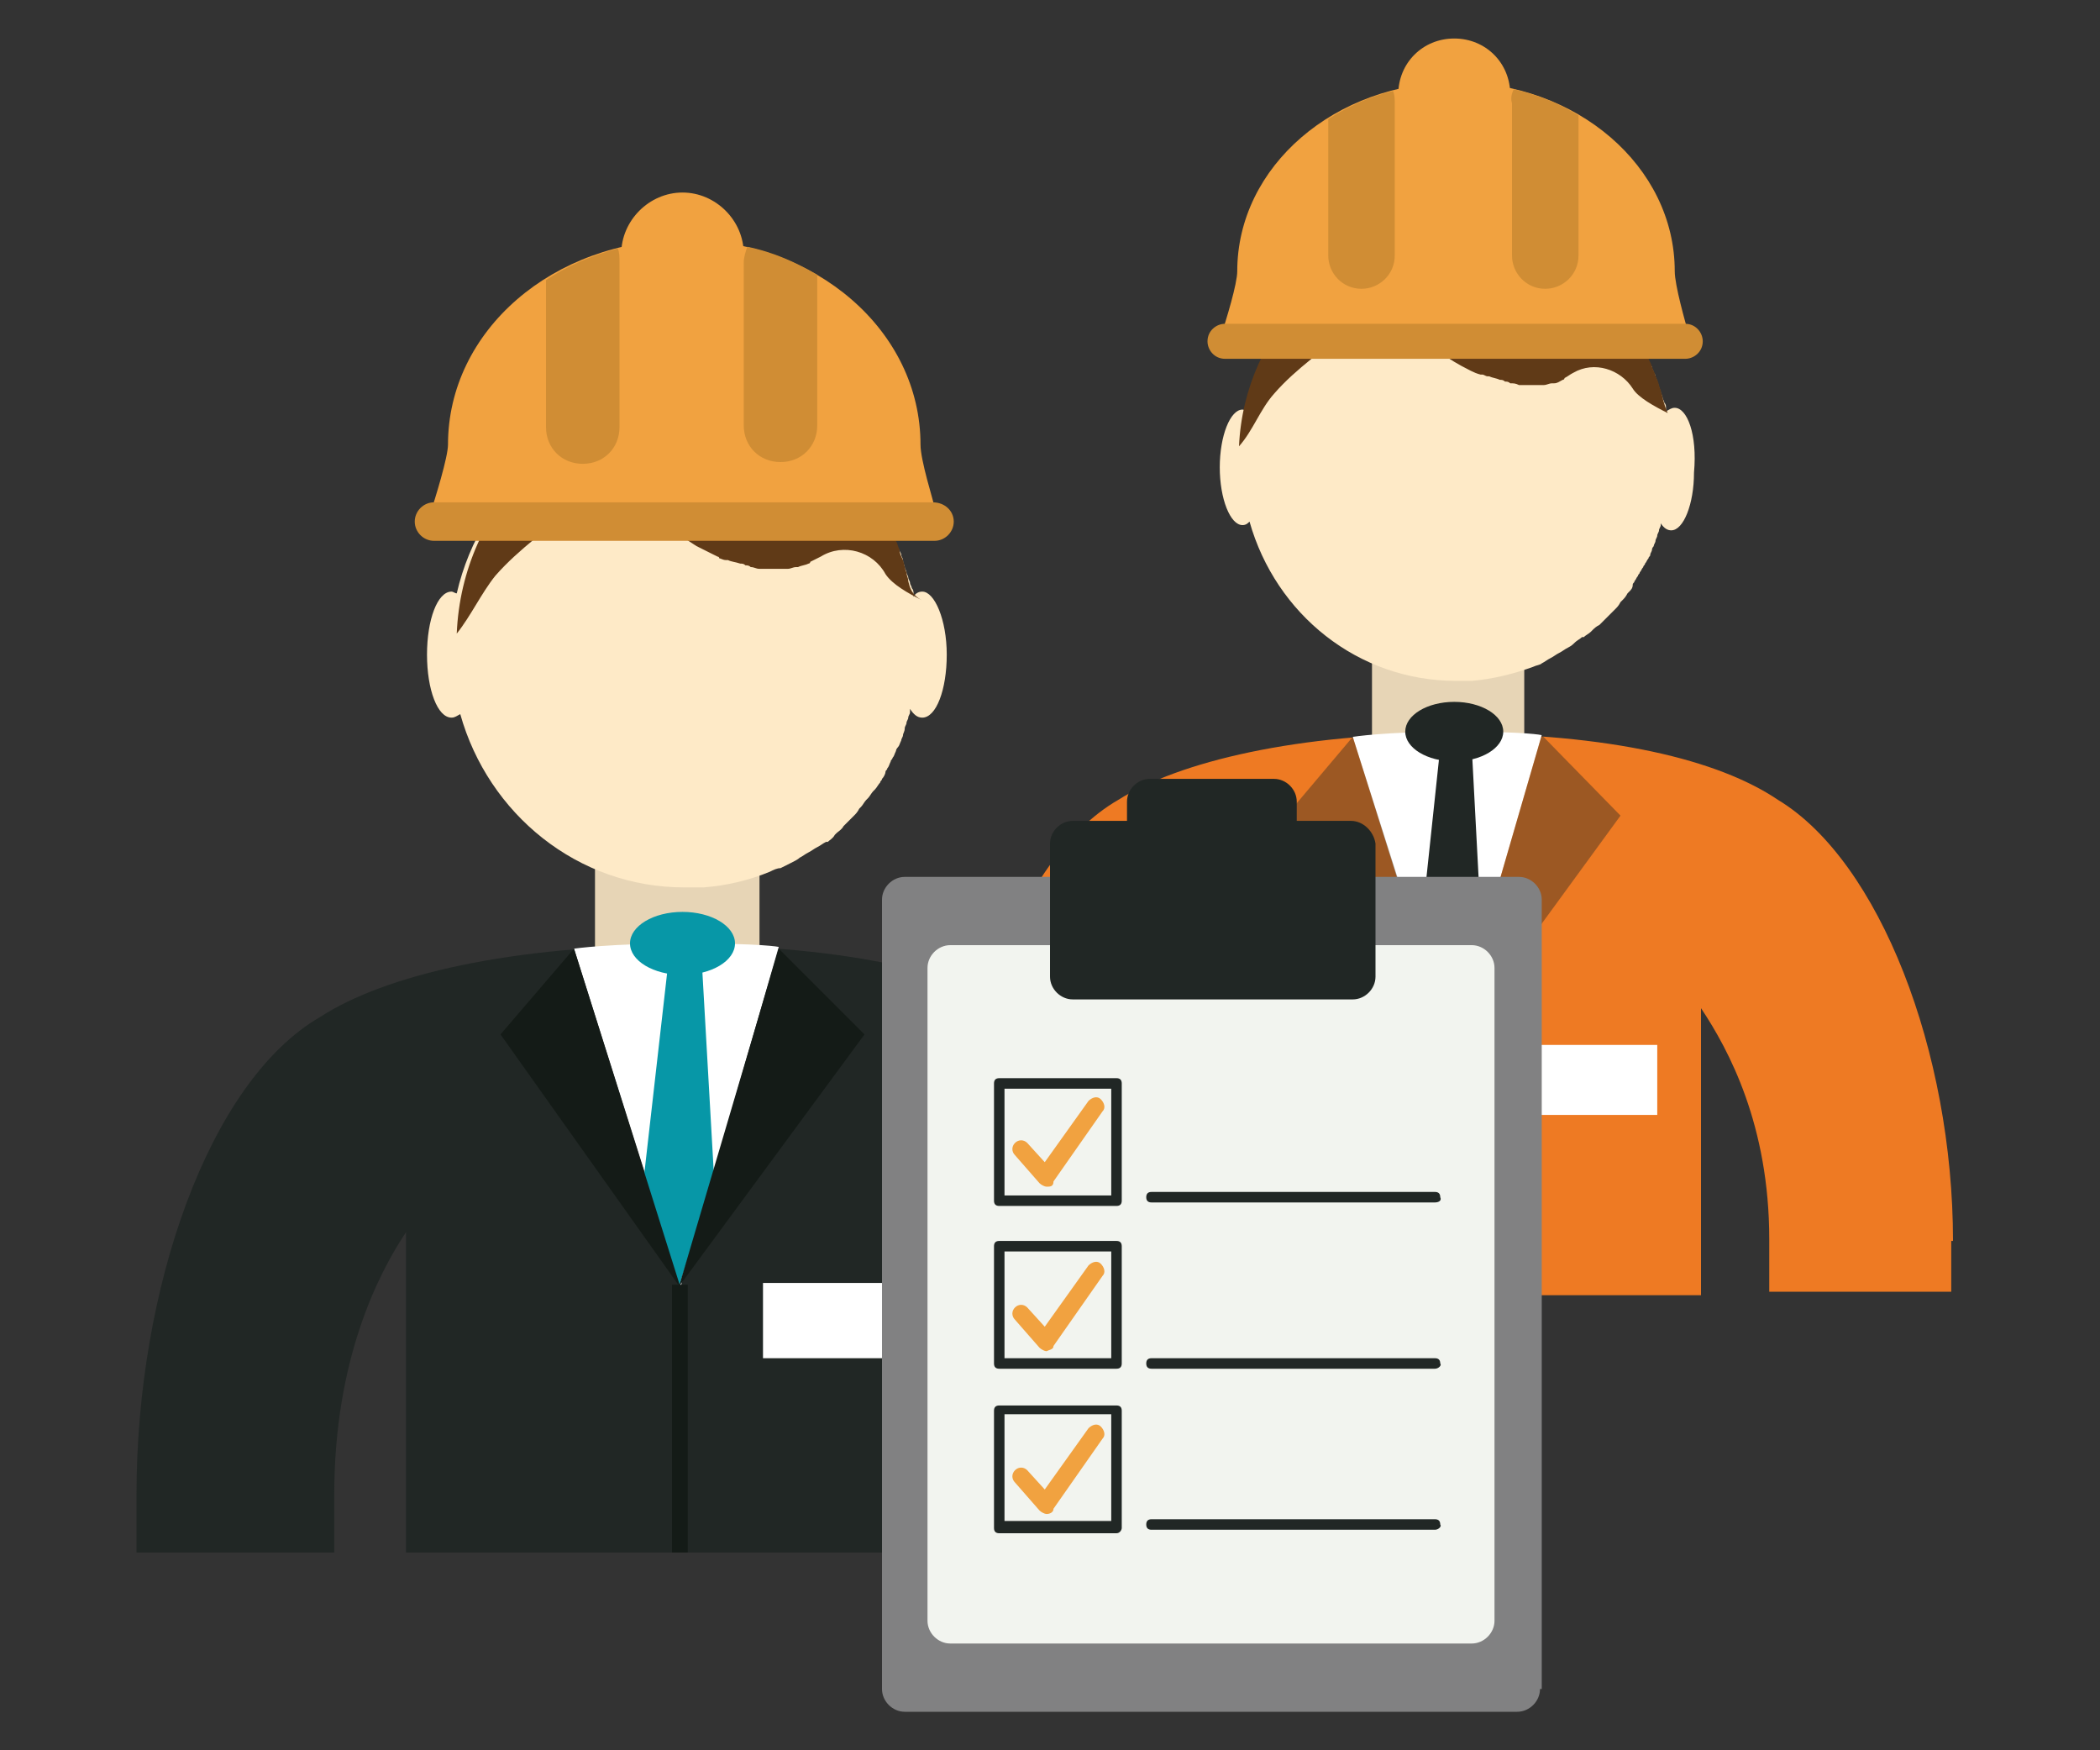 <?xml version="1.0" encoding="utf-8"?>
<!-- Generator: Adobe Illustrator 18.1.1, SVG Export Plug-In . SVG Version: 6.00 Build 0)  -->
<svg version="1.1" id="Layer_1" xmlns="http://www.w3.org/2000/svg" xmlns:xlink="http://www.w3.org/1999/xlink" x="0px" y="0px"
	 viewBox="0 0 120 100" enable-background="new 0 0 120 100" xml:space="preserve">
<rect x="0" y="0" width="120" height="100" fill="#333333" stroke="none"/>
<g>
	<g>
		<rect x="78.4" y="34.1" fill-rule="evenodd" clip-rule="evenodd" fill="#E7D5B6" width="8.7" height="8.9"/>
		<path fill-rule="evenodd" clip-rule="evenodd" fill="#FEEAC7" d="M95.7,23.3c-0.2,0-0.3,0.1-0.5,0.2c0-0.1,0-0.1,0-0.2
			c0-0.1,0-0.2-0.1-0.3c0-0.1-0.1-0.2-0.1-0.3c0-0.1-0.1-0.2-0.1-0.3c0-0.1-0.1-0.2-0.1-0.3c0-0.1-0.1-0.2-0.1-0.3
			c0-0.1-0.1-0.2-0.1-0.3c0-0.1-0.1-0.2-0.1-0.2c0-0.1-0.1-0.2-0.1-0.3c0-0.1-0.1-0.1-0.1-0.2c-0.1-0.1-0.1-0.2-0.2-0.3
			c0-0.1-0.1-0.1-0.1-0.2c-0.1-0.1-0.1-0.2-0.2-0.3c0-0.1-0.1-0.1-0.1-0.2c-0.1-0.1-0.1-0.2-0.2-0.4c0-0.1-0.1-0.1-0.1-0.2
			c-0.1-0.1-0.2-0.2-0.2-0.4c0,0-0.1-0.1-0.1-0.1c-0.1-0.1-0.2-0.2-0.3-0.4c0,0-0.1-0.1-0.1-0.1c-0.1-0.1-0.2-0.2-0.3-0.4
			c0,0-0.1-0.1-0.1-0.1c-0.1-0.1-0.2-0.2-0.3-0.3c0,0-0.1-0.1-0.1-0.1c-0.1-0.1-0.2-0.2-0.3-0.3c0,0,0,0-0.1-0.1
			c-0.1-0.1-0.2-0.2-0.4-0.3c0,0,0,0-0.1-0.1c-0.1-0.1-0.3-0.2-0.4-0.3c0,0,0,0-0.1,0c-0.1-0.1-0.3-0.2-0.4-0.3c0,0,0,0,0,0
			c-0.1-0.1-0.3-0.2-0.4-0.3c0,0,0,0,0,0c-0.2-0.1-0.3-0.2-0.5-0.3c0,0,0,0,0,0c-0.2-0.1-0.3-0.2-0.5-0.3c0,0,0,0,0,0
			c-0.2-0.1-0.3-0.2-0.5-0.3c0,0,0,0,0,0c-0.2-0.1-0.4-0.2-0.5-0.2c0,0,0,0,0,0c-1.1-0.4-2.3-0.7-3.5-0.8c0,0,0,0,0,0
			c-0.2,0-0.4,0-0.6,0c0,0,0,0,0,0c-0.1,0-0.2,0-0.3,0c-5.8,0-10.7,4.2-12,9.8c-0.1,0-0.2-0.1-0.3-0.1c-0.7,0-1.3,1.5-1.3,3.3
			c0,1.8,0.6,3.3,1.3,3.3c0.2,0,0.3-0.1,0.4-0.2c1.5,5.3,6.2,9.1,11.8,9.1c0.1,0,0.2,0,0.3,0c0,0,0,0,0,0c0.2,0,0.4,0,0.6,0
			c0,0,0,0,0,0c1.2-0.1,2.4-0.4,3.5-0.8c0,0,0,0,0,0c0.2-0.1,0.4-0.1,0.5-0.2c0,0,0,0,0,0c0.2-0.1,0.3-0.2,0.5-0.3c0,0,0,0,0,0
			c0.2-0.1,0.3-0.2,0.5-0.3c0,0,0,0,0,0c0.2-0.1,0.3-0.2,0.5-0.3c0,0,0,0,0,0c0.2-0.1,0.3-0.2,0.4-0.3c0,0,0,0,0,0
			c0.1-0.1,0.3-0.2,0.4-0.3c0,0,0,0,0.1,0c0.1-0.1,0.3-0.2,0.4-0.3c0,0,0,0,0.1-0.1c0.1-0.1,0.2-0.2,0.4-0.3c0,0,0,0,0.1-0.1
			c0.1-0.1,0.2-0.2,0.3-0.3c0,0,0.1-0.1,0.1-0.1c0.1-0.1,0.2-0.2,0.3-0.3c0,0,0.1-0.1,0.1-0.1c0.1-0.1,0.2-0.2,0.3-0.4
			c0,0,0.1-0.1,0.1-0.1c0.1-0.1,0.2-0.2,0.3-0.4c0,0,0.1-0.1,0.1-0.1c0.1-0.1,0.2-0.2,0.2-0.4c0-0.1,0.1-0.1,0.1-0.2
			c0.1-0.1,0.1-0.2,0.2-0.3c0-0.1,0.1-0.1,0.1-0.2c0.1-0.1,0.1-0.2,0.2-0.3c0-0.1,0.1-0.1,0.1-0.2c0.1-0.1,0.1-0.2,0.2-0.3
			c0-0.1,0.1-0.1,0.1-0.2c0-0.1,0.1-0.2,0.1-0.3c0-0.1,0.1-0.2,0.1-0.2c0-0.1,0.1-0.2,0.1-0.3c0-0.1,0.1-0.2,0.1-0.3
			c0-0.1,0.1-0.2,0.1-0.3c0-0.1,0.1-0.2,0.1-0.3c0,0,0-0.1,0-0.1c0.2,0.3,0.4,0.4,0.6,0.4c0.7,0,1.3-1.5,1.3-3.3
			C97,24.8,96.4,23.3,95.7,23.3z"/>
		<path fill-rule="evenodd" clip-rule="evenodd" fill="#EE7A23" d="M111.6,70.9c0-10.8-4.2-21.7-10-25.2c-3.4-2.3-9.6-3.8-18.6-3.8
			c-8.9,0-15.6,1.6-19.1,3.8C58,49.1,54.3,60,54.3,70.9v3h10.4v-3c0-7.1,2.3-11.6,3.7-13.8v16.9h28.8V57.6c1.6,2.4,3.9,6.7,3.9,13.2
			v3h10.4V70.9z"/>
		<path fill-rule="evenodd" clip-rule="evenodd" fill="#603A17" d="M95,22.7c0-0.1-0.1-0.3-0.1-0.4c-0.1-0.2-0.1-0.4-0.2-0.6
			c-0.1-0.2-0.1-0.3-0.2-0.5c-0.1-0.2-0.1-0.3-0.2-0.5c-0.1-0.2-0.2-0.4-0.3-0.6c-0.1-0.1-0.1-0.2-0.2-0.4c-0.1-0.2-0.3-0.4-0.4-0.6
			c-0.1-0.1-0.1-0.2-0.2-0.3c-0.2-0.2-0.3-0.4-0.5-0.6c0-0.1-0.1-0.1-0.1-0.2c-0.2-0.2-0.4-0.4-0.6-0.7c0,0-0.1-0.1-0.1-0.1
			c-0.2-0.2-0.4-0.4-0.7-0.7c0,0,0,0-0.1-0.1c-0.3-0.2-0.5-0.4-0.8-0.6c0,0,0,0,0,0c-2-1.5-4.5-2.4-7.2-2.4c-6.6,0-12,5.4-12.3,12.1
			c0.8-0.9,1.2-2.1,2-3c1.3-1.5,2.9-2.5,4.3-3.8c1-0.9,2.6-1,3.6,0c0.7,0.8,1.7,1.6,2.8,2.2l0,0c0,0,0,0,0,0
			c0.4,0.2,0.7,0.4,1.1,0.5c0,0,0.1,0,0.1,0c0.1,0,0.2,0.1,0.3,0.1c0,0,0,0,0.1,0c0.2,0.1,0.4,0.1,0.6,0.2c0.1,0,0.2,0,0.3,0.1
			c0.1,0,0.2,0,0.3,0.1c0.2,0,0.3,0,0.5,0.1c0.1,0,0.1,0,0.2,0c0.1,0,0.3,0,0.4,0c0,0,0.1,0,0.2,0c0.2,0,0.3,0,0.5,0
			c0,0,0.1,0,0.1,0c0.2,0,0.3-0.1,0.5-0.1c0,0,0,0,0.1,0c0.2,0,0.3-0.1,0.5-0.2c0,0,0.1,0,0.1-0.1c0.2-0.1,0.3-0.2,0.5-0.3
			c1.2-0.7,2.7-0.2,3.4,0.9c0.3,0.5,1.2,1,2,1.4C95.2,23.4,95.1,23.1,95,22.7z"/>
		<g>
			<g>
				<path fill-rule="evenodd" clip-rule="evenodd" fill="#F1A240" d="M96.6,19.4c0-0.1,0-0.2-0.1-0.3c-0.2-0.7-0.8-2.8-0.8-3.6
					c0-6-5.6-10.8-12.5-10.8c-6.9,0-12.5,4.8-12.5,10.8c0,0.7-0.6,2.7-1,3.9H96.6z"/>
				<path fill-rule="evenodd" clip-rule="evenodd" fill="#F1A240" d="M83.1,8.6c1.8,0,3.2-1.4,3.2-3.2c0-1.8-1.4-3.2-3.2-3.2
					s-3.2,1.4-3.2,3.2C79.8,7.2,81.3,8.6,83.1,8.6z"/>
				<g>
					<g>
						<g>
							<path fill-rule="evenodd" clip-rule="evenodd" fill="#D08D34" d="M75.9,6.8c1.1-0.7,2.4-1.3,3.7-1.6c0.1,0.2,0.1,0.5,0.1,0.7
								v8.7c0,1.1-0.9,1.9-1.9,1.9l0,0c-1.1,0-1.9-0.9-1.9-1.9V6.8z"/>
						</g>
						<g>
							<path fill-rule="evenodd" clip-rule="evenodd" fill="#D08D34" d="M86.5,5.1c1.3,0.3,2.6,0.8,3.7,1.5v8c0,1.1-0.9,1.9-1.9,1.9
								l0,0c-1.1,0-1.9-0.9-1.9-1.9V5.9C86.3,5.6,86.4,5.3,86.5,5.1z"/>
						</g>
					</g>
				</g>
			</g>
			<path fill-rule="evenodd" clip-rule="evenodd" fill="#D08D34" d="M97.3,19.5c0,0.6-0.5,1-1,1H70c-0.6,0-1-0.5-1-1l0,0
				c0-0.6,0.5-1,1-1h26.3C96.9,18.5,97.3,19,97.3,19.5L97.3,19.5z"/>
		</g>
		<path fill="#E7D5B6" d="M83.4,41.8"/>
		<path fill-rule="evenodd" clip-rule="evenodd" fill="#FFFFFF" d="M77.3,42.1l5.6,17.8L88.1,42c0,0-0.8-0.2-4.9-0.2
			C79.1,41.8,77.3,42.1,77.3,42.1z"/>
		<ellipse fill-rule="evenodd" clip-rule="evenodd" fill="#212725" cx="83.1" cy="41.8" rx="2.8" ry="1.7"/>
		<polygon fill-rule="evenodd" clip-rule="evenodd" fill="#212725" points="82.3,42.7 81.1,54 82.9,59.9 84.7,54.1 84.1,42.7 		"/>
		<rect x="87.3" y="59.7" fill-rule="evenodd" clip-rule="evenodd" fill="#FFFFFF" width="7.4" height="4"/>
		<polygon opacity="0.4" fill-rule="evenodd" clip-rule="evenodd" fill="#212725" points="88.1,42 92.6,46.6 82.9,59.9 		"/>
		<polygon opacity="0.4" fill-rule="evenodd" clip-rule="evenodd" fill="#212725" points="77.3,42.1 73.5,46.6 83,60 		"/>
		<rect x="82.5" y="59.8" opacity="0.4" fill-rule="evenodd" clip-rule="evenodd" fill="#212725" width="0.9" height="14.1"/>
	</g>
	<g>
		<rect x="34" y="45.5" fill-rule="evenodd" clip-rule="evenodd" fill="#E7D5B6" width="9.4" height="9.6"/>
		<path fill-rule="evenodd" clip-rule="evenodd" fill="#FEEAC7" d="M52.7,33.8c-0.2,0-0.4,0.1-0.5,0.3c0-0.1,0-0.1,0-0.2
			c0-0.1,0-0.2-0.1-0.3c0-0.1-0.1-0.2-0.1-0.3c0-0.1-0.1-0.2-0.1-0.3c0-0.1-0.1-0.2-0.1-0.3c0-0.1-0.1-0.2-0.1-0.3
			c0-0.1-0.1-0.2-0.1-0.4c0-0.1-0.1-0.2-0.1-0.3c0-0.1-0.1-0.2-0.2-0.4c0-0.1-0.1-0.2-0.1-0.2C51.1,31,51,30.9,51,30.7
			c0-0.1-0.1-0.1-0.1-0.2c-0.1-0.1-0.1-0.2-0.2-0.4c0-0.1-0.1-0.1-0.1-0.2c-0.1-0.1-0.2-0.3-0.2-0.4c0-0.1-0.1-0.1-0.1-0.2
			c-0.1-0.1-0.2-0.3-0.3-0.4c0,0-0.1-0.1-0.1-0.1c-0.1-0.1-0.2-0.3-0.3-0.4c0,0-0.1-0.1-0.1-0.1c-0.1-0.1-0.2-0.3-0.3-0.4
			c0,0-0.1-0.1-0.1-0.1c-0.1-0.1-0.2-0.3-0.3-0.4c0,0-0.1-0.1-0.1-0.1c-0.1-0.1-0.2-0.2-0.4-0.4c0,0-0.1-0.1-0.1-0.1
			c-0.1-0.1-0.3-0.2-0.4-0.4c0,0,0,0-0.1-0.1c-0.1-0.1-0.3-0.2-0.4-0.4c0,0,0,0-0.1,0c-0.1-0.1-0.3-0.2-0.5-0.3c0,0,0,0,0,0
			c-0.2-0.1-0.3-0.2-0.5-0.3c0,0,0,0,0,0c-0.2-0.1-0.3-0.2-0.5-0.3c0,0,0,0,0,0c-0.2-0.1-0.4-0.2-0.5-0.3c0,0,0,0,0,0
			c-0.2-0.1-0.4-0.2-0.6-0.3c0,0,0,0,0,0c-0.2-0.1-0.4-0.2-0.6-0.2c0,0,0,0,0,0c-1.2-0.5-2.5-0.8-3.8-0.9c0,0,0,0,0,0
			c-0.2,0-0.4,0-0.7,0c0,0,0,0,0,0c-0.1,0-0.2,0-0.4,0c-6.3,0-11.6,4.5-13,10.6c-0.1,0-0.2-0.1-0.3-0.1c-0.8,0-1.4,1.6-1.4,3.6
			c0,2,0.6,3.6,1.4,3.6c0.2,0,0.3-0.1,0.5-0.2c1.6,5.7,6.7,9.9,12.8,9.9c0.1,0,0.2,0,0.4,0c0,0,0,0,0,0c0.2,0,0.4,0,0.7,0
			c0,0,0,0,0,0c1.3-0.1,2.6-0.4,3.8-0.9c0,0,0,0,0,0c0.2-0.1,0.4-0.2,0.6-0.2c0,0,0,0,0,0c0.2-0.1,0.4-0.2,0.6-0.3c0,0,0,0,0,0
			c0.2-0.1,0.4-0.2,0.5-0.3c0,0,0,0,0,0c0.2-0.1,0.3-0.2,0.5-0.3c0,0,0,0,0,0c0.2-0.1,0.3-0.2,0.5-0.3c0,0,0,0,0,0
			c0.2-0.1,0.3-0.2,0.5-0.3c0,0,0,0,0.1,0c0.1-0.1,0.3-0.2,0.4-0.4c0,0,0,0,0.1-0.1c0.1-0.1,0.3-0.2,0.4-0.4c0,0,0.1-0.1,0.1-0.1
			c0.1-0.1,0.2-0.2,0.4-0.4c0,0,0.1-0.1,0.1-0.1c0.1-0.1,0.2-0.2,0.3-0.4c0,0,0.1-0.1,0.1-0.1c0.1-0.1,0.2-0.3,0.3-0.4
			c0,0,0.1-0.1,0.1-0.1c0.1-0.1,0.2-0.3,0.3-0.4c0,0,0.1-0.1,0.1-0.1c0.1-0.1,0.2-0.3,0.3-0.4c0-0.1,0.1-0.1,0.1-0.2
			c0.1-0.1,0.2-0.3,0.2-0.4c0-0.1,0.1-0.1,0.1-0.2c0.1-0.1,0.1-0.2,0.2-0.4c0-0.1,0.1-0.1,0.1-0.2c0.1-0.1,0.1-0.2,0.2-0.4
			c0-0.1,0.1-0.2,0.1-0.2c0.1-0.1,0.1-0.2,0.2-0.4c0-0.1,0.1-0.2,0.1-0.3c0-0.1,0.1-0.2,0.1-0.4c0-0.1,0.1-0.2,0.1-0.3
			c0-0.1,0.1-0.2,0.1-0.3c0-0.1,0.1-0.2,0.1-0.3c0-0.1,0-0.1,0-0.2c0.2,0.3,0.4,0.5,0.7,0.5c0.8,0,1.4-1.6,1.4-3.6
			C54.1,35.4,53.4,33.8,52.7,33.8z"/>
		<path fill-rule="evenodd" clip-rule="evenodd" fill="#212725" d="M69.9,85.4c0-11.7-4.6-23.5-10.9-27.3C55.3,55.7,48.6,54,38.9,54
			c-9.7,0-16.9,1.7-20.6,4.1C11.9,61.8,7.8,73.7,7.8,85.4v3.3h11.3v-3.3c0-7.7,2.5-12.6,4.1-15v18.3h31.2V71.1
			c1.7,2.6,4.2,7.2,4.2,14.3v3.3h11.3V85.4z"/>
		<path fill-rule="evenodd" clip-rule="evenodd" fill="#603A17" d="M51.9,33.2c0-0.2-0.1-0.3-0.1-0.5c-0.1-0.2-0.1-0.4-0.2-0.7
			c-0.1-0.2-0.2-0.4-0.2-0.6c-0.1-0.2-0.1-0.3-0.2-0.5c-0.1-0.2-0.2-0.4-0.3-0.6c-0.1-0.1-0.1-0.3-0.2-0.4c-0.1-0.2-0.3-0.5-0.4-0.7
			c-0.1-0.1-0.1-0.2-0.2-0.3c-0.2-0.2-0.3-0.5-0.5-0.7c-0.1-0.1-0.1-0.1-0.1-0.2c-0.2-0.2-0.4-0.5-0.6-0.7c0,0-0.1-0.1-0.1-0.1
			c-0.2-0.2-0.5-0.5-0.7-0.7c0,0,0,0-0.1-0.1c-0.3-0.2-0.6-0.5-0.8-0.7c0,0,0,0,0,0c-2.2-1.6-4.9-2.6-7.8-2.6
			c-7.2,0-13,5.8-13.3,13.1c0.8-1,1.4-2.3,2.2-3.3c1.4-1.6,3.1-2.7,4.6-4.1c1.1-1,2.8-1.1,3.9,0c0.8,0.9,1.9,1.7,3,2.4l0,0
			c0,0,0,0,0,0c0.4,0.2,0.8,0.4,1.2,0.6c0,0,0.1,0,0.1,0.1c0.1,0,0.2,0.1,0.4,0.1c0,0,0,0,0.1,0c0.2,0.1,0.4,0.1,0.7,0.2
			c0.1,0,0.2,0,0.3,0.1c0.1,0,0.2,0,0.3,0.1c0.2,0,0.3,0.1,0.5,0.1c0.1,0,0.1,0,0.2,0c0.1,0,0.3,0,0.4,0c0.1,0,0.1,0,0.2,0
			c0.2,0,0.4,0,0.6,0c0.1,0,0.1,0,0.2,0c0.2,0,0.3-0.1,0.5-0.1c0,0,0,0,0.1,0c0.2-0.1,0.4-0.1,0.6-0.2c0,0,0.1,0,0.1-0.1
			c0.2-0.1,0.4-0.2,0.6-0.3c1.3-0.8,3-0.3,3.7,1c0.4,0.6,1.3,1.1,2.1,1.5C52.1,34,52,33.6,51.9,33.2z"/>
		<g>
			<g>
				<path fill-rule="evenodd" clip-rule="evenodd" fill="#F1A240" d="M53.6,29.6c0-0.1,0-0.2-0.1-0.3c-0.2-0.8-0.9-3-0.9-3.9
					c0-6.5-6-11.7-13.5-11.7c-7.5,0-13.5,5.2-13.5,11.7c0,0.7-0.7,3-1.1,4.2H53.6z"/>
				<path fill-rule="evenodd" clip-rule="evenodd" fill="#F1A240" d="M39,18c1.9,0,3.5-1.6,3.5-3.5c0-1.9-1.6-3.5-3.5-3.5
					c-1.9,0-3.5,1.6-3.5,3.5C35.5,16.4,37.1,18,39,18z"/>
				<g>
					<g>
						<g>
							<path fill-rule="evenodd" clip-rule="evenodd" fill="#D08D34" d="M31.2,16c1.2-0.8,2.6-1.4,4.1-1.8c0.1,0.2,0.1,0.5,0.1,0.8
								v9.4c0,1.2-0.9,2.1-2.1,2.1l0,0c-1.2,0-2.1-0.9-2.1-2.1V16z"/>
						</g>
						<g>
							<path fill-rule="evenodd" clip-rule="evenodd" fill="#D08D34" d="M42.7,14.1c1.5,0.3,2.8,0.9,4,1.6v8.6
								c0,1.2-0.9,2.1-2.1,2.1l0,0c-1.2,0-2.1-0.9-2.1-2.1V15C42.5,14.7,42.6,14.4,42.7,14.1z"/>
						</g>
					</g>
				</g>
			</g>
			<path fill-rule="evenodd" clip-rule="evenodd" fill="#D08D34" d="M54.5,29.8c0,0.6-0.5,1.1-1.1,1.1H24.8c-0.6,0-1.1-0.5-1.1-1.1
				l0,0c0-0.6,0.5-1.1,1.1-1.1h28.5C54,28.7,54.5,29.2,54.5,29.8L54.5,29.8z"/>
		</g>
		<path fill="#E7D5B6" d="M39.4,53.9"/>
		<path fill-rule="evenodd" clip-rule="evenodd" fill="#FFFFFF" d="M32.8,54.2l6.1,19.3l5.6-19.4c0,0-0.9-0.2-5.3-0.2
			S32.8,54.2,32.8,54.2z"/>
		<ellipse fill-rule="evenodd" clip-rule="evenodd" fill="#0797A7" cx="39" cy="53.9" rx="3" ry="1.8"/>
		<polygon fill-rule="evenodd" clip-rule="evenodd" fill="#0797A7" points="38.2,54.9 36.8,67.2 38.8,73.5 40.8,67.2 40.1,54.9 		
			"/>
		<rect x="43.6" y="73.3" fill-rule="evenodd" clip-rule="evenodd" fill="#FFFFFF" width="8.1" height="4.3"/>
		<polygon fill-rule="evenodd" clip-rule="evenodd" fill="#141B17" points="44.5,54.2 49.4,59.1 38.8,73.5 		"/>
		<polygon fill-rule="evenodd" clip-rule="evenodd" fill="#141B17" points="32.8,54.2 28.6,59.1 38.9,73.6 		"/>
		<rect x="38.4" y="73.4" fill-rule="evenodd" clip-rule="evenodd" fill="#141B17" width="0.9" height="15.3"/>
	</g>
	<g>
		<path fill="#818182" d="M88,96.5c0,0.7-0.6,1.3-1.3,1.3H51.7c-0.7,0-1.3-0.6-1.3-1.3V51.4c0-0.7,0.6-1.3,1.3-1.3h35.1
			c0.7,0,1.3,0.6,1.3,1.3V96.5z"/>
		<path fill="#F2F4EF" d="M85.4,92.6c0,0.7-0.6,1.3-1.3,1.3H54.3c-0.7,0-1.3-0.6-1.3-1.3V55.3c0-0.7,0.6-1.3,1.3-1.3h29.8
			c0.7,0,1.3,0.6,1.3,1.3V92.6z"/>
		<path fill="#212725" d="M77.2,46.9h-3.1v-1.1c0-0.7-0.6-1.3-1.3-1.3h-7.1c-0.7,0-1.3,0.6-1.3,1.3v1.1h-3.1c-0.7,0-1.3,0.6-1.3,1.3
			v7.6c0,0.7,0.6,1.3,1.3,1.3h16c0.7,0,1.3-0.6,1.3-1.3v-7.6C78.5,47.5,77.9,46.9,77.2,46.9z"/>
		<g>
			<path fill="#212725" d="M63.8,68.9h-6.7c-0.2,0-0.3-0.1-0.3-0.3v-6.7c0-0.2,0.1-0.3,0.3-0.3h6.7c0.2,0,0.3,0.1,0.3,0.3v6.7
				C64.1,68.8,64,68.9,63.8,68.9z M57.4,68.3h6.1v-6.1h-6.1V68.3z"/>
			<path fill="#F1A240" d="M59.8,67.8c-0.1,0-0.3-0.1-0.4-0.2l-1.4-1.6c-0.2-0.2-0.2-0.5,0-0.7c0.2-0.2,0.5-0.2,0.7,0l1,1.1l2.5-3.5
				c0.2-0.2,0.5-0.3,0.7-0.1c0.2,0.2,0.3,0.5,0.1,0.7l-2.8,4C60.2,67.8,60,67.8,59.8,67.8C59.9,67.8,59.9,67.8,59.8,67.8z"/>
		</g>
		<g>
			<path fill="#212725" d="M63.8,78.2h-6.7c-0.2,0-0.3-0.1-0.3-0.3v-6.7c0-0.2,0.1-0.3,0.3-0.3h6.7c0.2,0,0.3,0.1,0.3,0.3v6.7
				C64.1,78.1,64,78.2,63.8,78.2z M57.4,77.6h6.1v-6.1h-6.1V77.6z"/>
			<path fill="#F1A240" d="M59.8,77.2c-0.1,0-0.3-0.1-0.4-0.2l-1.4-1.6c-0.2-0.2-0.2-0.5,0-0.7c0.2-0.2,0.5-0.2,0.7,0l1,1.1l2.5-3.5
				c0.2-0.2,0.5-0.3,0.7-0.1c0.2,0.2,0.3,0.5,0.1,0.7l-2.8,4C60.2,77.1,60,77.1,59.8,77.2C59.9,77.2,59.9,77.2,59.8,77.2z"/>
		</g>
		<g>
			<path fill="#212725" d="M63.8,87.6h-6.7c-0.2,0-0.3-0.1-0.3-0.3v-6.7c0-0.2,0.1-0.3,0.3-0.3h6.7c0.2,0,0.3,0.1,0.3,0.3v6.7
				C64.1,87.4,64,87.6,63.8,87.6z M57.4,86.9h6.1v-6.1h-6.1V86.9z"/>
			<path fill="#F1A240" d="M59.8,86.5c-0.1,0-0.3-0.1-0.4-0.2l-1.4-1.6c-0.2-0.2-0.2-0.5,0-0.7c0.2-0.2,0.5-0.2,0.7,0l1,1.1l2.5-3.5
				c0.2-0.2,0.5-0.3,0.7-0.1c0.2,0.2,0.3,0.5,0.1,0.7l-2.8,4C60.2,86.4,60,86.5,59.8,86.5C59.9,86.5,59.9,86.5,59.8,86.5z"/>
		</g>
		<g>
			<path fill="#212725" d="M82,68.7H65.8c-0.2,0-0.3-0.1-0.3-0.3c0-0.2,0.1-0.3,0.3-0.3H82c0.2,0,0.3,0.1,0.3,0.3
				C82.4,68.6,82.2,68.7,82,68.7z"/>
			<path fill="#212725" d="M82,78.2H65.8c-0.2,0-0.3-0.1-0.3-0.3c0-0.2,0.1-0.3,0.3-0.3H82c0.2,0,0.3,0.1,0.3,0.3
				C82.4,78,82.2,78.2,82,78.2z"/>
			<path fill="#212725" d="M82,87.4H65.8c-0.2,0-0.3-0.1-0.3-0.3c0-0.2,0.1-0.3,0.3-0.3H82c0.2,0,0.3,0.1,0.3,0.3
				C82.4,87.2,82.2,87.4,82,87.4z"/>
		</g>
	</g>
</g>
</svg>
